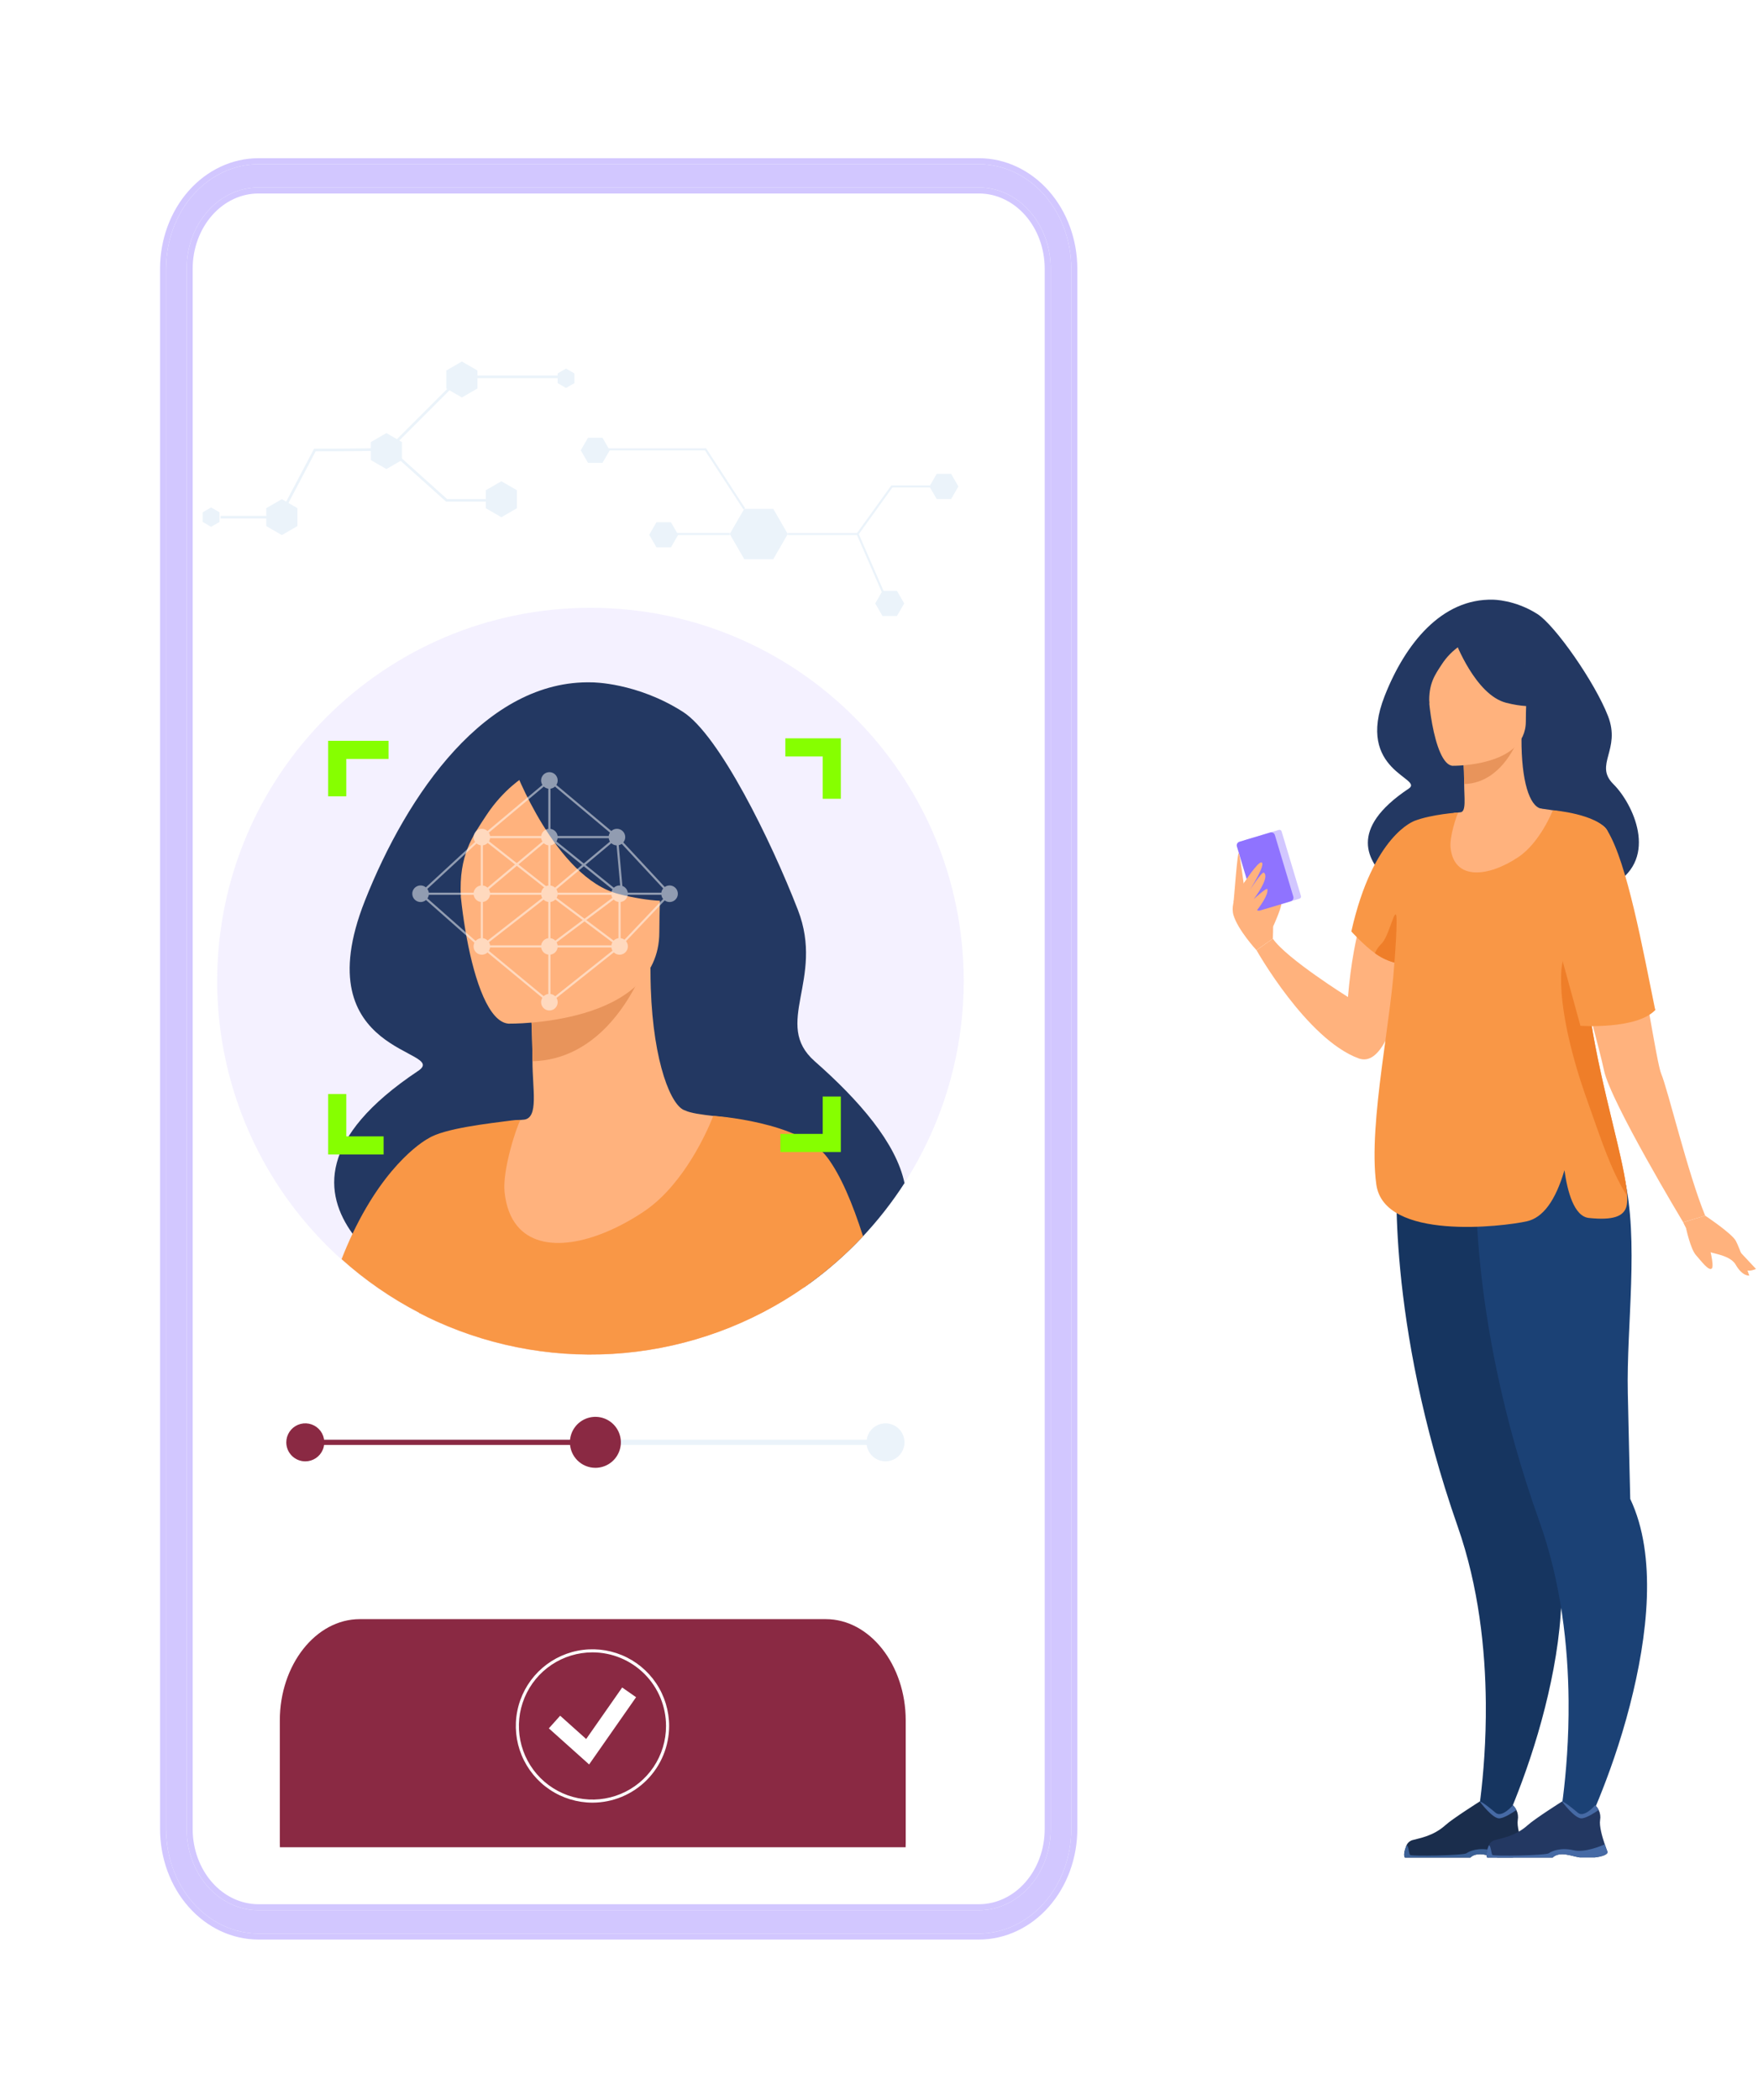 <svg width="438" height="523" viewBox="0 0 438 523" fill="none" xmlns="http://www.w3.org/2000/svg">
    <path d="M372.041 149.345C372.041 149.345 377.439 149.345 383.036 152.911C387.426 155.714 397.362 169.895 400.634 178.332C403.906 186.769 397.086 190.421 401.959 195.265C406.786 200.049 413.354 213.546 402.189 220.175C395.882 223.93 384.659 212.342 377.45 210.706C370.242 209.07 350.949 223.935 345.875 219.261C340.801 214.587 335.719 206.56 350.97 196.396C354.907 193.771 337.562 192.13 344.987 173.312C350.085 160.343 359.185 148.975 372.041 149.345Z" fill="#233862"/>
    <path d="M317.198 230.788C317.198 230.597 319.976 224.85 319.094 224.41C318.211 223.971 316.624 224.035 316.441 225.041C316.259 226.046 317.198 230.788 317.198 230.788Z" fill="#FFB27D"/>
    <path d="M358.688 159.364C358.688 159.364 372.289 145.663 380.917 158.192C380.917 158.192 386.245 156.645 388.573 167.6C390.949 178.777 387.318 185.611 383.478 183.511C381.01 182.17 379.147 186.477 379.147 186.477L358.688 159.364Z" fill="#233862"/>
    <path d="M338.489 263.572C325.533 258.798 313.055 236.626 313.055 236.626L317.126 233.759C320.529 238.736 335.842 248.294 335.842 248.294C336.19 244.1 336.697 240.294 337.325 236.845C341.575 213.415 351.297 206.472 353.909 205C354.121 204.875 354.34 204.764 354.566 204.667C354.566 204.667 354.566 204.839 354.539 205.166C354.501 205.871 354.418 207.292 354.271 209.239C353.268 223.753 349.301 267.562 338.489 263.572Z" fill="#FFB27D"/>
    <path d="M401.092 287.496C394.691 273.14 391.628 269.083 391.521 264.566C391.438 260.994 393.197 257.141 396.617 247.693C397.41 245.477 397.98 243.188 398.32 240.86C401.025 222.645 390.446 202.712 383.9 201.368C381.068 200.687 379.035 194.548 379.072 183.937L378.252 184.097L364.468 186.827C364.468 186.827 364.781 191.167 364.792 195.254C364.792 198.659 365.369 202.245 363.824 202.293C362.832 202.384 362.247 202.443 362.247 202.443C362.247 202.443 350.75 218.408 349.785 233.254C348.819 248.1 358.989 254.553 349.707 284.224C340.23 314.536 404.627 295.439 401.092 287.496Z" fill="#FFB27D"/>
    <path d="M364.469 186.828C364.469 186.828 364.783 191.167 364.793 195.254C372.509 195.037 376.593 188 378.256 184.098L364.469 186.828Z" fill="#E8945B"/>
    <path d="M379.68 182.606C379.68 182.606 383.724 176.219 384.695 170.758C385.386 166.856 383.399 152.402 368.872 154.486C365.947 154.891 363.15 155.948 360.687 157.578C357.534 159.723 352.983 164.306 358.07 176.921L359.406 181.196L379.68 182.606Z" fill="#233862"/>
    <path d="M361.893 190.708C361.893 190.708 380.145 191.011 380.159 179.641C380.172 168.27 382.535 160.651 370.883 159.978C359.23 159.305 356.959 163.641 356.031 167.436C355.103 171.231 357.144 190.338 361.893 190.708Z" fill="#FFB27D"/>
    <path d="M362.57 159.702C362.57 159.702 367.566 173.038 375.236 175.012C382.906 176.986 386.232 174.929 386.232 174.929C386.232 174.929 380.348 170.254 379.128 162.096C379.13 162.096 366.338 153.351 362.57 159.702Z" fill="#233862"/>
    <path d="M363.808 160.782C361.959 162.019 360.385 163.624 359.185 165.497C357.522 168.034 355.862 170.287 356.109 175.309C356.109 175.309 352.354 166.242 356.575 161.115C361.062 155.676 363.808 160.782 363.808 160.782Z" fill="#233862"/>
    <path d="M384.93 425.237C380.339 443.502 373.425 457.509 373.425 457.509L367.407 457.091C367.407 457.091 370.357 443.049 370.188 424.075C370.07 410.811 368.429 395.134 363.186 380.167C345.178 328.731 348.088 291.296 348.088 291.296L381.956 295.257L383.535 295.442C383.675 310.996 384.072 332.115 384.428 348.629C384.739 363.481 385.013 374.605 385.013 374.605C391.524 388.63 389.172 408.427 384.93 425.237Z" fill="#163560"/>
    <path d="M406.084 424.666C401.325 443.203 394.16 457.418 394.16 457.418L387.922 456.994C387.922 456.994 390.98 442.743 390.805 423.488C390.682 410.027 388.981 394.116 383.547 378.927C364.883 326.726 367.899 288.735 367.899 288.735L403.001 292.755L404.638 292.943C408.438 309.063 405.194 330.161 405.564 346.921C405.886 361.993 406.17 373.282 406.17 373.282C412.919 387.516 410.481 407.607 406.084 424.666Z" fill="#1B4175"/>
    <path d="M424.841 302.742L419.359 304.386C419.359 304.386 401.284 274.396 399.64 266.592C399.104 264.05 397.79 258.965 396.256 253.272C393.081 241.472 388.986 227.039 388.986 227.039L387.645 221.195L383.043 201.27C383.043 201.27 391.855 202.168 397.007 204.324C398.713 205.035 400.016 205.885 400.469 206.882C404.256 215.209 408.034 236.216 410.692 251.204C412.172 259.555 413.301 266.039 413.891 267.413C415.519 271.245 420.55 292.337 424.841 302.742Z" fill="#FFB27D"/>
    <path d="M405.396 297.853C405.455 299.011 405.396 299.936 405.182 300.599C404.452 302.897 401.942 303.945 395.876 303.318C392.167 302.932 390.513 296.718 389.778 291.416C387.552 299 384.433 303.259 380.392 304.152C374.511 305.461 344.845 309.068 342.903 294.964C340.758 279.456 347.165 251.992 347.516 237.183C346.728 232.653 346.368 228.058 346.443 223.46C346.69 212.913 350.088 206.782 352.469 204.404C356.674 202.795 363.346 202.323 363.32 202.366C362.818 203.261 361.118 208.456 361.402 211.111C362.276 219.347 370.775 218.456 378.246 213.476C383.768 209.797 386.887 201.778 386.887 201.778C386.887 201.778 397.912 202.674 400.494 206.895C405.445 214.986 409.304 236.44 412.396 251.538C404.9 255.668 398.351 254.44 396.319 253.893C398.976 271.276 404.994 289.939 405.396 297.853Z" fill="#F99746"/>
    <path d="M317.125 233.759C317.125 233.193 317.6 225.04 316.146 223.329C314.693 221.618 311.732 219.181 310.801 219.256C309.871 219.331 306.224 224.171 307.315 227.883C308.407 231.594 313.035 236.617 313.035 236.617L317.125 233.759Z" fill="#FFB27D"/>
    <path d="M323.779 223.794L315.332 226.325C315.197 226.364 315.053 226.348 314.929 226.281C314.806 226.215 314.714 226.102 314.672 225.969L309.845 209.859C309.806 209.724 309.822 209.58 309.889 209.457C309.955 209.333 310.068 209.241 310.202 209.199L318.641 206.673C318.776 206.635 318.92 206.65 319.043 206.716C319.166 206.782 319.259 206.894 319.301 207.027L324.128 223.139C324.165 223.272 324.15 223.414 324.085 223.536C324.02 223.658 323.911 223.75 323.779 223.794Z" fill="#8F73FF" fill-opacity="0.4"/>
    <path d="M321.59 224.451L313.928 226.746C313.81 226.782 313.686 226.794 313.563 226.782C313.44 226.77 313.32 226.733 313.212 226.675C313.103 226.616 313.006 226.537 312.928 226.441C312.85 226.345 312.792 226.234 312.757 226.116L308.165 210.792C308.13 210.674 308.117 210.55 308.13 210.427C308.142 210.304 308.178 210.184 308.237 210.075C308.296 209.966 308.375 209.87 308.471 209.792C308.567 209.714 308.677 209.656 308.796 209.62L316.46 207.325C316.578 207.289 316.702 207.277 316.825 207.29C316.948 207.302 317.067 207.339 317.175 207.398C317.284 207.456 317.38 207.535 317.458 207.631C317.536 207.727 317.594 207.837 317.629 207.955L322.223 223.281C322.294 223.52 322.267 223.778 322.148 223.997C322.03 224.216 321.829 224.379 321.59 224.451Z" fill="#8F73FF"/>
    <path d="M376.893 462.559H373.05C371.763 462.355 370.811 461.982 369.492 461.811C367.486 461.543 366.563 462.369 366.381 462.559L366.346 462.597H350.02C349.607 462.009 350.001 460.652 350.387 459.647C350.517 459.312 350.722 459.011 350.987 458.769C351.253 458.526 351.57 458.349 351.916 458.249C353.648 457.748 357.059 457.303 360.186 454.473C361.943 452.886 368.677 448.63 368.677 448.63H368.711C368.859 448.63 369.564 448.85 372.624 451.435C374.209 452.776 376.915 449.558 376.915 449.558C377.285 449.896 377.586 450.303 377.8 450.757C378.181 451.533 378.303 452.411 378.148 453.261C377.904 454.734 378.685 457.466 379.318 459.314C379.699 460.435 380.02 461.229 380.02 461.229C380.02 461.229 380.197 462.146 376.893 462.559Z" fill="#1A2D4C"/>
    <path d="M377.795 450.748C376.875 451.394 374.939 452.668 373.654 452.834C371.922 453.062 368.68 448.635 368.68 448.635H368.715C368.862 448.635 369.567 448.855 372.627 451.44C374.212 452.781 376.918 449.563 376.918 449.563C377.284 449.897 377.582 450.3 377.795 450.748Z" fill="#466AA5"/>
    <path d="M376.893 462.559H373.05C371.763 462.355 370.811 461.983 369.492 461.811C367.486 461.543 366.563 462.369 366.381 462.559L366.346 462.597H350.02C349.607 462.009 350.001 460.652 350.387 459.647C350.883 459.207 351.022 461.561 351.299 461.937C351.575 462.312 364.614 462.074 365.367 461.527C366.121 460.98 368.379 460.019 371.535 460.773C374.276 461.427 378.317 459.749 379.312 459.301C379.693 460.422 380.015 461.216 380.015 461.216C380.015 461.216 380.197 462.146 376.893 462.559Z" fill="#3B6096"/>
    <path d="M397.397 462.559H393.554C392.267 462.355 391.317 461.982 389.998 461.811C387.992 461.543 387.069 462.369 386.884 462.559L386.849 462.597H370.526C370.115 462.009 370.509 460.652 370.896 459.647C371.025 459.311 371.231 459.011 371.496 458.768C371.761 458.526 372.079 458.348 372.424 458.249C374.154 457.748 377.568 457.303 380.692 454.473C382.451 452.886 389.183 448.63 389.183 448.63H389.217C389.368 448.63 390.07 448.85 393.133 451.435C394.715 452.776 397.424 449.558 397.424 449.558C397.794 449.896 398.095 450.303 398.309 450.757C398.69 451.532 398.813 452.41 398.66 453.261C398.416 454.734 399.196 457.466 399.829 459.314C400.21 460.435 400.529 461.229 400.529 461.229C400.529 461.229 400.703 462.146 397.397 462.559Z" fill="#233862"/>
    <path d="M398.291 450.748C397.374 451.394 395.438 452.668 394.153 452.834C392.418 453.062 389.176 448.635 389.176 448.635H389.211C389.361 448.635 390.063 448.855 393.126 451.44C394.708 452.781 397.417 449.563 397.417 449.563C397.782 449.898 398.079 450.3 398.291 450.748Z" fill="#466AA5"/>
    <path d="M397.397 462.559H393.554C392.267 462.355 391.317 461.983 389.998 461.811C387.992 461.543 387.069 462.369 386.884 462.559L386.849 462.597H370.526C370.115 462.009 370.509 460.652 370.896 459.647C371.392 459.207 371.531 461.561 371.805 461.937C372.078 462.312 385.122 462.074 385.876 461.527C386.63 460.98 388.888 460.019 392.044 460.773C394.787 461.427 398.826 459.749 399.821 459.301C400.202 460.422 400.521 461.216 400.521 461.216C400.521 461.216 400.703 462.146 397.397 462.559Z" fill="#466AA5"/>
    <path d="M405.396 297.853C401.232 291.293 398.788 283.35 395.527 274.253C387.128 250.825 388.402 238.02 390.432 237.551C392.462 237.081 396.311 253.885 396.311 253.885C398.976 271.277 404.994 289.939 405.396 297.853Z" fill="#EF7E29"/>
    <path d="M349.338 240.007C348.691 239.97 348.049 239.873 347.42 239.717C347.281 239.685 347.152 239.648 346.999 239.605C345.402 239.12 343.899 238.367 342.555 237.376C339.766 235.384 336.68 231.964 336.68 231.964C342.113 207.772 352.478 204.409 352.478 204.409C352.478 204.409 355.785 240.35 349.338 240.007Z" fill="#F99746"/>
    <path d="M309.93 219.888C309.93 219.888 313.448 214.474 314.306 214.777C315.535 215.206 311.118 222.077 311.118 222.077C311.118 222.077 314.389 216.941 314.902 217.327C316.066 218.207 314.212 221.433 312.373 223.906C312.373 223.906 315.663 220.891 315.771 221.436C316.146 223.337 312.158 227.944 312.158 227.944L309.93 222.849V219.888Z" fill="#FFB27D"/>
    <path d="M307.289 224.909C307.458 224.246 308.316 211.32 308.684 212.546C309.051 213.771 309.928 220.551 309.928 220.551L307.289 224.909Z" fill="#FFB27D"/>
    <path d="M387.039 231.031L393.76 255.462C393.76 255.462 407.761 256.43 412.395 251.539L403.921 229.784L387.039 231.031Z" fill="#F99746"/>
    <path d="M347.419 239.718C347.28 239.686 347.151 239.648 346.998 239.605C345.401 239.121 343.898 238.367 342.555 237.377C342.944 236.481 343.505 235.671 344.207 234.993C345.848 233.464 347.205 227.237 347.771 227.752C348.337 228.267 347.419 239.718 347.419 239.718Z" fill="#EF7E29"/>
    <path d="M424.841 302.742C424.841 302.742 431.451 307.138 432.46 308.991C433.468 310.844 435.828 317.664 435.828 317.664C435.828 317.664 434.144 317.916 432.46 314.982C430.776 312.048 425.219 312.3 423.366 310.691C421.513 309.082 419.359 304.402 419.359 304.402L424.841 302.742Z" fill="#FFB27D"/>
    <path d="M420.07 305.837C420.07 305.837 421.17 311.013 422.519 312.541C423.868 314.07 425.718 316.583 426.474 315.91C427.231 315.236 425.632 309.594 425.632 309.594L420.07 305.837Z" fill="#FFB27D"/>
    <path d="M431.523 309.58C431.692 309.832 437.501 316.016 437.501 316.016C437.501 316.016 435.396 316.971 434.819 316.016C434.243 315.062 431.523 309.58 431.523 309.58Z" fill="#FFB27D"/>
    <g filter="url(#filter0_d_382_21707)">
        <path d="M257.231 45.191V436.808C257.232 439.866 256.704 442.895 255.679 445.721C254.654 448.547 253.151 451.115 251.256 453.277C249.361 455.44 247.111 457.156 244.635 458.327C242.16 459.497 239.506 460.1 236.826 460.1H57.467C54.787 460.1 52.133 459.498 49.656 458.328C47.18 457.157 44.93 455.441 43.035 453.279C41.14 451.116 39.637 448.548 38.611 445.722C37.586 442.896 37.058 439.867 37.059 436.808V45.191C37.059 39.014 39.209 33.09 43.036 28.721C46.863 24.353 52.054 21.899 57.467 21.899H236.834C242.245 21.903 247.433 24.358 251.258 28.726C255.083 33.094 257.231 39.016 257.231 45.191Z" fill="white"/>
    </g>
    <path d="M240.108 244.355C240.102 259.049 236.617 273.532 229.939 286.621C223.26 299.709 213.578 311.03 201.684 319.659C201.244 319.98 200.797 320.296 200.343 320.605C187.112 329.835 171.709 335.468 155.645 336.952C139.581 338.437 123.407 335.722 108.707 329.074C107.261 328.416 105.831 327.721 104.417 326.988C89.265 319.145 76.56 307.29 67.688 292.718C58.817 278.145 54.119 261.415 54.109 244.355C54.109 192.999 95.741 151.367 147.102 151.367C198.463 151.367 240.108 192.996 240.108 244.355Z" fill="#8F73FF" fill-opacity="0.1"/>
    <path d="M225.352 294.634C219.076 304.363 211.052 312.844 201.685 319.647C201.245 319.969 200.798 320.285 200.344 320.594C189.29 318.449 175.879 304.345 164.503 298.41C162.651 297.406 160.679 296.64 158.635 296.131C152.038 294.634 140.509 299.864 128.832 305.278C121.86 308.497 114.847 311.8 108.789 313.774L108.633 313.828C103.173 315.587 98.502 316.263 95.364 314.826C94.753 314.551 94.191 314.18 93.699 313.726C91.526 311.763 89.559 309.585 87.826 307.225C80.762 297.407 79.021 283.465 104.168 266.699C112.262 261.303 75.615 263.092 90.88 224.394C101.419 197.729 121.106 169.182 147.546 169.932C147.546 169.932 158.646 169.932 170.14 177.267C179.172 183.03 192.068 209.258 198.797 226.612C205.526 243.965 192.377 254.963 202.986 264.293C214.054 274.028 223.279 284.653 225.352 294.634Z" fill="#233862"/>
    <path d="M120.105 190.457C120.105 190.457 148.082 162.279 165.824 188.043C165.824 188.043 176.782 184.857 181.571 207.389C186.455 230.38 178.989 244.433 171.086 240.107C166.015 237.337 162.177 246.208 162.177 246.208L120.105 190.457Z" fill="#233862"/>
    <path d="M201.686 319.658C201.246 319.98 200.799 320.296 200.345 320.605C187.113 329.834 171.71 335.467 155.646 336.952C139.582 338.437 123.408 335.722 108.709 329.074C107.262 328.416 105.832 327.72 104.418 326.987C105.58 322.637 106.987 318.357 108.634 314.166L108.781 313.788C116.419 294.366 127.433 279.08 127.433 279.08C127.452 279.078 127.472 279.078 127.492 279.08H127.545L127.645 279.067H127.755C127.806 279.067 127.854 279.067 127.913 279.051C128.066 279.051 128.256 279.021 128.479 278.995C128.548 278.995 128.613 278.978 128.683 278.976L128.86 278.96L129.031 278.944H129.16H129.299C129.702 278.903 130.16 278.863 130.67 278.818C134.202 278.222 132.681 271.341 132.662 264.336C132.662 262.756 132.63 261.164 132.593 259.613L132.568 258.844C132.568 258.61 132.568 258.38 132.55 258.155C132.531 257.929 132.55 257.752 132.531 257.557C132.531 257.481 132.531 257.404 132.531 257.331C132.515 256.832 132.496 256.347 132.477 255.87C132.461 255.47 132.448 255.084 132.432 254.709C132.351 252.901 132.268 251.292 132.193 250.018C132.193 249.871 132.193 249.731 132.172 249.592C132.169 249.579 132.169 249.567 132.172 249.554C132.172 249.466 132.172 249.383 132.158 249.286C132.158 249.079 132.131 248.884 132.118 248.704C132.118 248.575 132.118 248.455 132.096 248.342C132.096 248.186 132.08 248.042 132.07 247.913C132.071 247.892 132.071 247.872 132.07 247.851C132.057 247.647 132.046 247.478 132.037 247.344C132.037 247.299 132.037 247.256 132.037 247.218L132.021 246.993L158.767 241.697L160.376 241.38L162.06 241.045V241.066C162.06 242.826 162.084 244.531 162.14 246.162C162.787 264.827 167.287 275.645 170.722 276.551C172.017 277.211 174.913 277.581 177.713 277.911C180.663 278.252 183.49 278.547 184.257 279.072C192.396 284.586 198.982 300.443 201.686 319.658Z" fill="#FFB27D"/>
    <path d="M131.992 246.966C131.992 246.966 132.638 255.891 132.657 264.296C148.525 263.851 156.911 249.375 160.346 241.354L131.992 246.966Z" fill="#E8945B"/>
    <path d="M163.282 238.267C163.282 238.267 171.595 225.126 173.593 213.895C175.017 205.874 170.933 176.144 141.058 180.427C135.038 181.261 129.282 183.435 124.214 186.79C117.73 191.17 108.368 200.628 118.834 226.572L121.554 235.333L163.282 238.267Z" fill="#233862"/>
    <path d="M126.703 254.926C126.703 254.926 164.247 255.546 164.266 232.163C164.285 208.781 169.155 193.109 145.188 191.725C121.221 190.341 116.555 199.261 114.648 207.062C112.741 214.863 116.938 254.165 126.703 254.926Z" fill="#FFB27D"/>
    <path d="M128.094 191.153C128.094 191.153 138.37 218.588 154.144 222.643C169.919 226.698 176.762 222.474 176.762 222.474C176.762 222.474 164.662 212.862 162.152 196.083C162.152 196.083 135.847 178.096 128.094 191.153Z" fill="#233862"/>
    <path d="M130.65 193.379C130.65 193.379 125.479 196.466 121.146 203.071C117.721 208.293 114.307 212.924 114.814 223.254C114.814 223.254 107.072 204.608 115.774 194.061C124.991 182.875 130.65 193.379 130.65 193.379Z" fill="#233862"/>
    <path d="M206.113 288.231C199.409 279.29 177.708 277.885 177.708 277.885C177.547 278.314 173.015 290.366 164.517 298.411C163.228 299.639 161.839 300.757 160.363 301.752C148.295 309.798 134.886 312.659 128.846 305.279C127.205 303.273 126.1 300.508 125.714 296.885C125.135 291.43 128.632 280.746 129.662 278.901C129.678 278.877 129.533 278.88 129.31 278.901H129.171H129.042L128.871 278.917L128.694 278.933C128.624 278.933 128.56 278.933 128.49 278.952C128.291 278.968 128.093 278.99 127.924 279.008C127.865 279.008 127.817 279.008 127.766 279.025H127.656L127.557 279.038H127.503C127.483 279.035 127.464 279.035 127.444 279.038C121.861 279.773 110.656 280.99 106.733 283.503C106.507 283.618 96.582 288.8 87.856 307.188C86.921 309.155 86.003 311.284 85.102 313.576C90.96 318.834 97.464 323.324 104.456 326.94C105.865 327.671 107.295 328.366 108.747 329.026C123.446 335.674 139.62 338.389 155.684 336.904C171.748 335.42 187.151 329.786 200.383 320.557C200.829 320.25 201.276 319.934 201.723 319.61C206.521 316.129 210.976 312.197 215.028 307.87C212.381 299.607 209.463 292.704 206.113 288.231Z" fill="#F99746"/>
    <g opacity="0.5">
        <path d="M117.984 208.467C117.984 208.059 118.105 207.66 118.332 207.32C118.559 206.98 118.882 206.716 119.259 206.56C119.636 206.403 120.052 206.362 120.452 206.442C120.853 206.522 121.221 206.718 121.509 207.007C121.798 207.296 121.995 207.664 122.075 208.064C122.154 208.465 122.113 208.88 121.957 209.258C121.801 209.635 121.536 209.957 121.197 210.184C120.857 210.411 120.458 210.532 120.049 210.532C119.778 210.532 119.51 210.479 119.259 210.375C119.009 210.271 118.781 210.119 118.589 209.927C118.397 209.736 118.245 209.508 118.142 209.258C118.038 209.007 117.984 208.738 117.984 208.467Z" fill="white"/>
        <path d="M117.984 235.69C117.984 235.282 118.105 234.882 118.332 234.543C118.559 234.203 118.882 233.938 119.259 233.782C119.636 233.626 120.052 233.585 120.452 233.665C120.853 233.744 121.221 233.941 121.509 234.23C121.798 234.519 121.995 234.887 122.075 235.287C122.154 235.688 122.113 236.103 121.957 236.48C121.801 236.858 121.536 237.18 121.197 237.407C120.857 237.634 120.458 237.755 120.049 237.755C119.778 237.755 119.51 237.701 119.259 237.598C119.009 237.494 118.781 237.342 118.589 237.15C118.397 236.958 118.245 236.731 118.142 236.48C118.038 236.23 117.984 235.961 117.984 235.69Z" fill="white"/>
        <path d="M117.984 222.573C117.984 222.164 118.105 221.765 118.332 221.426C118.559 221.086 118.882 220.821 119.259 220.665C119.636 220.509 120.052 220.468 120.452 220.547C120.853 220.627 121.221 220.824 121.509 221.113C121.798 221.401 121.995 221.769 122.075 222.17C122.154 222.57 122.113 222.986 121.957 223.363C121.801 223.74 121.536 224.063 121.197 224.29C120.857 224.517 120.458 224.638 120.049 224.638C119.778 224.638 119.51 224.584 119.259 224.481C119.009 224.377 118.781 224.225 118.589 224.033C118.397 223.841 118.245 223.614 118.142 223.363C118.038 223.112 117.984 222.844 117.984 222.573Z" fill="white"/>
        <path d="M102.719 222.573C102.719 222.164 102.84 221.765 103.067 221.426C103.294 221.086 103.616 220.821 103.994 220.665C104.371 220.509 104.786 220.468 105.187 220.547C105.587 220.627 105.955 220.824 106.244 221.113C106.533 221.401 106.729 221.769 106.809 222.17C106.889 222.57 106.848 222.986 106.691 223.363C106.535 223.74 106.271 224.063 105.931 224.29C105.591 224.517 105.192 224.638 104.784 224.638C104.236 224.638 103.711 224.42 103.324 224.033C102.936 223.646 102.719 223.12 102.719 222.573Z" fill="white"/>
        <path d="M134.813 208.467C134.813 208.059 134.934 207.659 135.161 207.32C135.388 206.98 135.71 206.715 136.088 206.559C136.465 206.403 136.881 206.362 137.281 206.442C137.682 206.522 138.05 206.719 138.339 207.008C138.627 207.297 138.824 207.665 138.903 208.066C138.982 208.467 138.941 208.882 138.784 209.259C138.628 209.637 138.363 209.959 138.023 210.186C137.683 210.412 137.283 210.533 136.875 210.532C136.604 210.532 136.335 210.479 136.085 210.375C135.835 210.271 135.607 210.119 135.416 209.927C135.224 209.735 135.072 209.508 134.969 209.257C134.865 209.007 134.812 208.738 134.813 208.467Z" fill="white"/>
        <path d="M134.813 222.573C134.813 222.164 134.934 221.765 135.161 221.425C135.388 221.086 135.71 220.821 136.088 220.665C136.465 220.509 136.881 220.468 137.281 220.548C137.682 220.628 138.05 220.825 138.339 221.114C138.627 221.403 138.824 221.771 138.903 222.172C138.982 222.572 138.941 222.988 138.784 223.365C138.628 223.742 138.363 224.064 138.023 224.291C137.683 224.518 137.283 224.638 136.875 224.638C136.604 224.638 136.335 224.584 136.085 224.48C135.835 224.377 135.607 224.225 135.416 224.033C135.224 223.841 135.072 223.613 134.969 223.363C134.865 223.112 134.812 222.844 134.813 222.573Z" fill="white"/>
        <path d="M134.813 235.69C134.813 235.281 134.934 234.882 135.161 234.542C135.388 234.203 135.71 233.938 136.088 233.782C136.465 233.626 136.881 233.585 137.281 233.665C137.682 233.745 138.05 233.942 138.339 234.231C138.627 234.52 138.824 234.888 138.903 235.289C138.982 235.689 138.941 236.105 138.784 236.482C138.628 236.859 138.363 237.182 138.023 237.408C137.683 237.635 137.283 237.755 136.875 237.755C136.604 237.755 136.335 237.701 136.085 237.598C135.835 237.494 135.607 237.342 135.416 237.15C135.224 236.958 135.072 236.731 134.969 236.48C134.865 236.229 134.812 235.961 134.813 235.69Z" fill="white"/>
        <path d="M134.813 249.581C134.813 249.172 134.934 248.773 135.161 248.433C135.388 248.093 135.71 247.829 136.088 247.673C136.465 247.516 136.881 247.476 137.281 247.555C137.682 247.635 138.05 247.832 138.339 248.121C138.627 248.41 138.824 248.779 138.903 249.179C138.982 249.58 138.941 249.995 138.784 250.373C138.628 250.75 138.363 251.072 138.023 251.299C137.683 251.525 137.283 251.646 136.875 251.646C136.604 251.646 136.335 251.592 136.085 251.488C135.835 251.385 135.607 251.232 135.416 251.041C135.224 250.849 135.072 250.621 134.969 250.371C134.865 250.12 134.812 249.852 134.813 249.581Z" fill="white"/>
        <path d="M152.301 222.573C152.301 222.164 152.422 221.765 152.649 221.426C152.876 221.086 153.198 220.821 153.576 220.665C153.953 220.509 154.368 220.468 154.769 220.547C155.169 220.627 155.537 220.824 155.826 221.113C156.115 221.401 156.311 221.769 156.391 222.17C156.471 222.57 156.43 222.986 156.274 223.363C156.117 223.74 155.853 224.063 155.513 224.29C155.173 224.517 154.774 224.638 154.366 224.638C153.818 224.638 153.293 224.42 152.906 224.033C152.518 223.646 152.301 223.12 152.301 222.573Z" fill="white"/>
        <path d="M164.754 222.573C164.754 222.164 164.875 221.765 165.102 221.426C165.329 221.086 165.651 220.821 166.029 220.665C166.406 220.509 166.821 220.468 167.222 220.547C167.622 220.627 167.99 220.824 168.279 221.113C168.568 221.401 168.764 221.769 168.844 222.17C168.924 222.57 168.883 222.986 168.727 223.363C168.57 223.74 168.306 224.063 167.966 224.29C167.627 224.517 167.227 224.638 166.819 224.638C166.271 224.638 165.746 224.42 165.359 224.033C164.971 223.646 164.754 223.12 164.754 222.573Z" fill="white"/>
        <path d="M152.301 235.69C152.301 235.282 152.422 234.882 152.649 234.543C152.876 234.203 153.198 233.938 153.576 233.782C153.953 233.626 154.368 233.585 154.769 233.665C155.169 233.744 155.537 233.941 155.826 234.23C156.115 234.519 156.311 234.887 156.391 235.287C156.471 235.688 156.43 236.103 156.274 236.48C156.117 236.858 155.853 237.18 155.513 237.407C155.173 237.634 154.774 237.755 154.366 237.755C154.095 237.755 153.826 237.701 153.576 237.598C153.325 237.494 153.097 237.342 152.906 237.15C152.714 236.958 152.562 236.731 152.458 236.48C152.354 236.23 152.301 235.961 152.301 235.69Z" fill="white"/>
        <path d="M134.813 194.361C134.813 193.952 134.934 193.553 135.161 193.213C135.388 192.874 135.71 192.609 136.088 192.453C136.465 192.297 136.881 192.256 137.281 192.336C137.682 192.416 138.05 192.613 138.339 192.902C138.627 193.191 138.824 193.559 138.903 193.96C138.982 194.36 138.941 194.776 138.784 195.153C138.628 195.53 138.363 195.853 138.023 196.079C137.683 196.306 137.283 196.426 136.875 196.426C136.604 196.426 136.335 196.372 136.085 196.269C135.835 196.165 135.607 196.013 135.416 195.821C135.224 195.629 135.072 195.401 134.969 195.151C134.865 194.9 134.812 194.632 134.813 194.361Z" fill="white"/>
        <path d="M151.641 208.467C151.641 208.059 151.762 207.66 151.989 207.32C152.216 206.98 152.538 206.716 152.915 206.56C153.293 206.403 153.708 206.362 154.108 206.442C154.509 206.522 154.877 206.718 155.166 207.007C155.455 207.296 155.651 207.664 155.731 208.064C155.811 208.465 155.77 208.88 155.613 209.258C155.457 209.635 155.192 209.957 154.853 210.184C154.513 210.411 154.114 210.532 153.706 210.532C153.158 210.532 152.633 210.315 152.245 209.927C151.858 209.54 151.641 209.015 151.641 208.467Z" fill="white"/>
        <path d="M119.781 236.237V208.467H120.315V235.143L136.609 222.442V194.361H137.146V222.705L119.781 236.237Z" fill="white"/>
        <path d="M136.873 249.936L119.302 235.422H136.607V222.842H119.31L136.873 208.121L154.631 222.445V235.02L166.45 222.571L153.521 208.663L136.875 194.718L120.219 208.682L105.171 222.568L119.326 235.062L118.972 235.465L104.375 222.579L119.865 208.282L136.875 194.023L153.902 208.282L167.185 222.573L154.631 235.795V235.955H154.457L136.873 249.936ZM120.782 235.958L136.873 249.249L153.591 235.958H120.782ZM137.141 235.422H154.092V222.702L136.878 208.819L120.787 222.311H137.146L137.141 235.422Z" fill="white"/>
        <path d="M137.146 249.592H136.609V235.555L153.054 223.225L153.376 223.654L137.146 235.824V249.592Z" fill="white"/>
        <path d="M118.586 222.305H106.078V222.841H118.586V222.305Z" fill="white"/>
        <path d="M153.214 222.305H138.941V222.841H153.214V222.305Z" fill="white"/>
        <path d="M154.623 221.723L153.465 208.736H120.93V208.199H153.953L155.157 221.675L154.623 221.723Z" fill="white"/>
        <path d="M154.205 235.904L136.449 222.586L153.537 208.263L153.881 208.673L137.31 222.562L154.527 235.475L154.205 235.904Z" fill="white"/>
        <path d="M120.199 208.224L119.867 208.646L136.698 221.876L137.03 221.454L120.199 208.224Z" fill="white"/>
        <path d="M167.493 222.305H154.363V222.841H167.493V222.305Z" fill="white"/>
    </g>
    <path d="M86.273 198.308H81.754V184.486H96.809V189.002H86.273V198.308Z" fill="#86FF00"/>
    <path d="M209.49 198.926H204.971V188.386H195.668V183.87H209.49V198.926Z" fill="#86FF00"/>
    <path d="M209.489 286.893H194.433V282.377H204.97V273.073H209.489V286.893Z" fill="#86FF00"/>
    <path d="M95.576 287.51H81.754V272.457H86.273V282.994H95.576V287.51Z" fill="#86FF00"/>
    <path d="M225.657 428.47V458.917C225.657 459.289 225.657 459.665 225.633 460.032H69.739C69.723 459.665 69.715 459.289 69.715 458.917V428.47C69.715 414.584 78.68 403.222 89.635 403.222H205.739C216.692 403.222 225.657 414.584 225.657 428.47Z" fill="#8A2943"/>
    <g filter="url(#filter1_d_382_21707)">
        <path d="M236.917 462.513H57.369C51.273 462.505 45.428 459.762 41.118 454.885C36.807 450.008 34.382 443.395 34.375 436.498V47.893C34.387 41 36.814 34.393 41.124 29.52C45.434 24.648 51.276 21.907 57.369 21.899H236.917C243.013 21.907 248.858 24.651 253.169 29.528C257.479 34.405 259.904 41.017 259.911 47.915V436.519C259.899 443.413 257.472 450.02 253.162 454.892C248.852 459.765 243.01 462.505 236.917 462.513ZM57.369 27.686C52.633 27.692 48.092 29.824 44.742 33.614C41.393 37.403 39.509 42.541 39.503 47.9V436.504C39.509 441.863 41.393 447.001 44.742 450.79C48.092 454.579 52.633 456.711 57.369 456.718H236.917C241.654 456.711 246.195 454.579 249.544 450.79C252.894 447.001 254.778 441.863 254.783 436.504V47.9C254.778 42.541 252.894 37.403 249.544 33.614C246.195 29.824 241.654 27.692 236.917 27.686H57.369Z" fill="#D2C7FF"/>
        <path d="M236.917 463.263H236.918C243.242 463.255 249.282 460.41 253.724 455.389C258.163 450.371 260.649 443.585 260.661 436.521V436.519V47.915V47.914C260.654 40.846 258.17 34.054 253.731 29.031C249.289 24.006 243.245 21.158 236.918 21.149H236.917L57.369 21.149L57.368 21.149C51.045 21.158 45.004 24.003 40.563 29.023C36.124 34.041 33.637 40.828 33.625 47.892V47.893L33.625 436.498L33.625 436.499C33.632 443.567 36.116 450.359 40.556 455.381C44.998 460.407 51.041 463.255 57.368 463.263H57.369H236.917ZM45.304 34.11C48.522 30.469 52.864 28.442 57.37 28.436H236.916C241.422 28.442 245.764 30.469 248.982 34.11C252.203 37.754 254.028 42.712 254.033 47.9V436.503C254.028 441.691 252.203 446.65 248.982 450.293C245.764 453.934 241.422 455.961 236.916 455.968H57.37C52.864 455.961 48.522 453.934 45.304 450.293C42.083 446.65 40.258 441.691 40.253 436.503V47.9C40.258 42.712 42.083 37.754 45.304 34.11Z" stroke="#D2C7FF" stroke-width="1.5"/>
    </g>
    <path d="M146.777 439.407L136.742 430.423L139.561 427.272L146.043 433.075L155.013 420.243L158.478 422.665L146.777 439.407Z" fill="white"/>
    <path d="M147.612 448.922C143.835 448.922 140.143 447.802 137.003 445.704C133.862 443.605 131.415 440.623 129.969 437.133C128.524 433.644 128.146 429.804 128.883 426.1C129.619 422.395 131.438 418.993 134.109 416.322C136.78 413.651 140.182 411.832 143.887 411.095C147.591 410.359 151.431 410.737 154.92 412.182C158.41 413.628 161.393 416.075 163.491 419.216C165.589 422.356 166.709 426.048 166.709 429.825C166.704 434.889 164.691 439.743 161.11 443.323C157.53 446.904 152.676 448.917 147.612 448.922ZM147.612 411.496C143.987 411.496 140.443 412.571 137.429 414.585C134.415 416.599 132.065 419.461 130.678 422.811C129.291 426.16 128.928 429.846 129.635 433.401C130.342 436.957 132.088 440.223 134.651 442.787C137.215 445.35 140.481 447.096 144.036 447.803C147.592 448.51 151.278 448.147 154.627 446.76C157.976 445.373 160.839 443.023 162.853 440.009C164.867 436.995 165.942 433.451 165.942 429.825C165.937 424.966 164.004 420.307 160.567 416.87C157.131 413.434 152.472 411.501 147.612 411.496Z" fill="white"/>
    <path d="M220.616 358.544H76.059V359.837H220.616V358.544Z" fill="#EBF3FA"/>
    <path d="M71.328 359.193C71.328 358.257 71.606 357.342 72.126 356.564C72.646 355.785 73.385 355.179 74.25 354.82C75.115 354.462 76.067 354.368 76.985 354.551C77.903 354.734 78.746 355.184 79.408 355.846C80.07 356.508 80.521 357.352 80.704 358.27C80.886 359.188 80.793 360.14 80.434 361.005C80.076 361.87 79.469 362.609 78.691 363.129C77.913 363.649 76.998 363.927 76.061 363.927C74.806 363.927 73.602 363.428 72.715 362.54C71.827 361.653 71.328 360.449 71.328 359.193Z" fill="#8A2943"/>
    <path d="M141.992 359.193C141.992 357.938 142.363 356.71 143.061 355.666C143.758 354.622 144.749 353.808 145.909 353.327C147.069 352.846 148.345 352.72 149.577 352.964C150.808 353.209 151.939 353.813 152.828 354.701C153.716 355.589 154.32 356.72 154.565 357.951C154.811 359.183 154.685 360.459 154.205 361.619C153.724 362.779 152.911 363.771 151.867 364.468C150.823 365.166 149.595 365.538 148.34 365.538C146.657 365.538 145.043 364.87 143.852 363.68C142.662 362.49 141.993 360.876 141.992 359.193Z" fill="#8A2943"/>
    <path d="M215.887 359.193C215.887 358.257 216.164 357.342 216.684 356.564C217.205 355.785 217.944 355.179 218.809 354.82C219.674 354.462 220.625 354.368 221.543 354.551C222.462 354.734 223.305 355.184 223.967 355.846C224.629 356.508 225.08 357.352 225.262 358.27C225.445 359.188 225.351 360.14 224.993 361.005C224.635 361.87 224.028 362.609 223.25 363.129C222.471 363.649 221.556 363.927 220.62 363.927C219.998 363.927 219.383 363.804 218.809 363.566C218.234 363.328 217.713 362.98 217.273 362.54C216.834 362.101 216.485 361.579 216.247 361.005C216.009 360.43 215.887 359.815 215.887 359.193Z" fill="#EBF3FA"/>
    <path d="M148.238 358.544H76.059V359.837H148.238V358.544Z" fill="#8A2943"/>
    <path d="M54.945 129.13V128.484H69.427L78.252 111.739H78.446C85.324 111.739 95.724 111.672 96.775 111.492L114.743 93.524H141.025V94.171H115.011L97.258 111.924C97.108 112.224 95.995 112.283 87.706 112.348C83.638 112.38 79.569 112.385 78.644 112.385L69.832 129.13H54.945Z" fill="#EBF3FA"/>
    <path d="M100.149 114.57V110.092L96.269 107.853L92.391 110.092V114.57L96.269 116.81L100.149 114.57Z" fill="#EBF3FA"/>
    <path d="M118.954 96.747V92.269L115.073 90.029L111.195 92.269V96.747L115.073 98.986L118.954 96.747Z" fill="#EBF3FA"/>
    <path d="M128.793 126.566V122.088L124.913 119.849L121.035 122.088V126.566L124.913 128.806L128.793 126.566Z" fill="#EBF3FA"/>
    <path d="M74.099 131.021V126.545L70.222 124.306L66.344 126.545V131.021L70.222 133.26L74.099 131.021Z" fill="#EBF3FA"/>
    <path d="M54.685 129.99V127.577L52.593 126.37L50.504 127.577V129.99L52.593 131.197L54.685 129.99Z" fill="#EBF3FA"/>
    <path d="M143.114 95.412V92.999L141.023 91.792L138.934 92.999V95.412L141.023 96.619L143.114 95.412Z" fill="#EBF3FA"/>
    <path d="M96.742 112.006L97.174 111.526L111.379 124.273H122.222V124.919H111.13L111.039 124.836L96.742 112.006Z" fill="#EBF3FA"/>
    <path d="M185.428 126.725H192.66L196.275 132.987L192.66 139.248H185.428L181.812 132.987L185.428 126.725Z" fill="#EBF3FA"/>
    <path d="M146.5 109.017H150.112L151.917 112.144L150.112 115.27H146.5L144.695 112.144L146.5 109.017Z" fill="#EBF3FA"/>
    <path d="M163.551 130.058H167.161L168.968 133.182L167.161 136.309H163.551L161.746 133.182L163.551 130.058Z" fill="#EBF3FA"/>
    <path d="M219.863 147.148H223.476L225.281 150.275L223.476 153.402H219.863L218.059 150.275L219.863 147.148Z" fill="#EBF3FA"/>
    <path d="M233.367 118.017H236.977L238.782 121.144L236.977 124.27H233.367L231.562 121.144L233.367 118.017Z" fill="#EBF3FA"/>
    <path d="M185.212 126.866L185.649 126.582L175.922 111.645H150.438V112.167H175.641L185.212 126.866Z" fill="#EBF3FA"/>
    <path d="M219.834 147.776L220.311 147.566L213.848 132.726H196.277V133.246H213.508L219.834 147.776Z" fill="#EBF3FA"/>
    <path d="M213.889 133.139L222.336 121.404H234.994V120.884H222.068L213.465 132.834L213.889 133.139Z" fill="#EBF3FA"/>
    <path d="M181.815 132.726H167.02V133.246H181.815V132.726Z" fill="#EBF3FA"/>
    <defs>
        <filter id="filter0_d_382_21707" x="5.059" y="1.899" width="298.173" height="516.2" filterUnits="userSpaceOnUse" color-interpolation-filters="sRGB">
            <feFlood flood-opacity="0" result="BackgroundImageFix"/>
            <feColorMatrix in="SourceAlpha" type="matrix" values="0 0 0 0 0 0 0 0 0 0 0 0 0 0 0 0 0 0 127 0" result="hardAlpha"/>
            <feOffset dx="7" dy="19"/>
            <feGaussianBlur stdDeviation="19.5"/>
            <feComposite in2="hardAlpha" operator="out"/>
            <feColorMatrix type="matrix" values="0 0 0 0 0.561 0 0 0 0 0.451 0 0 0 0 1 0 0 0 0.1 0"/>
            <feBlend mode="normal" in2="BackgroundImageFix" result="effect1_dropShadow_382_21707"/>
            <feBlend mode="normal" in="SourceGraphic" in2="effect1_dropShadow_382_21707" result="shape"/>
        </filter>
        <filter id="filter1_d_382_21707" x="0.875" y="0.399" width="306.536" height="521.614" filterUnits="userSpaceOnUse" color-interpolation-filters="sRGB">
            <feFlood flood-opacity="0" result="BackgroundImageFix"/>
            <feColorMatrix in="SourceAlpha" type="matrix" values="0 0 0 0 0 0 0 0 0 0 0 0 0 0 0 0 0 0 127 0" result="hardAlpha"/>
            <feOffset dx="7" dy="19"/>
            <feGaussianBlur stdDeviation="19.5"/>
            <feComposite in2="hardAlpha" operator="out"/>
            <feColorMatrix type="matrix" values="0 0 0 0 0.561 0 0 0 0 0.451 0 0 0 0 1 0 0 0 0.1 0"/>
            <feBlend mode="normal" in2="BackgroundImageFix" result="effect1_dropShadow_382_21707"/>
            <feBlend mode="normal" in="SourceGraphic" in2="effect1_dropShadow_382_21707" result="shape"/>
        </filter>
    </defs>
</svg>
